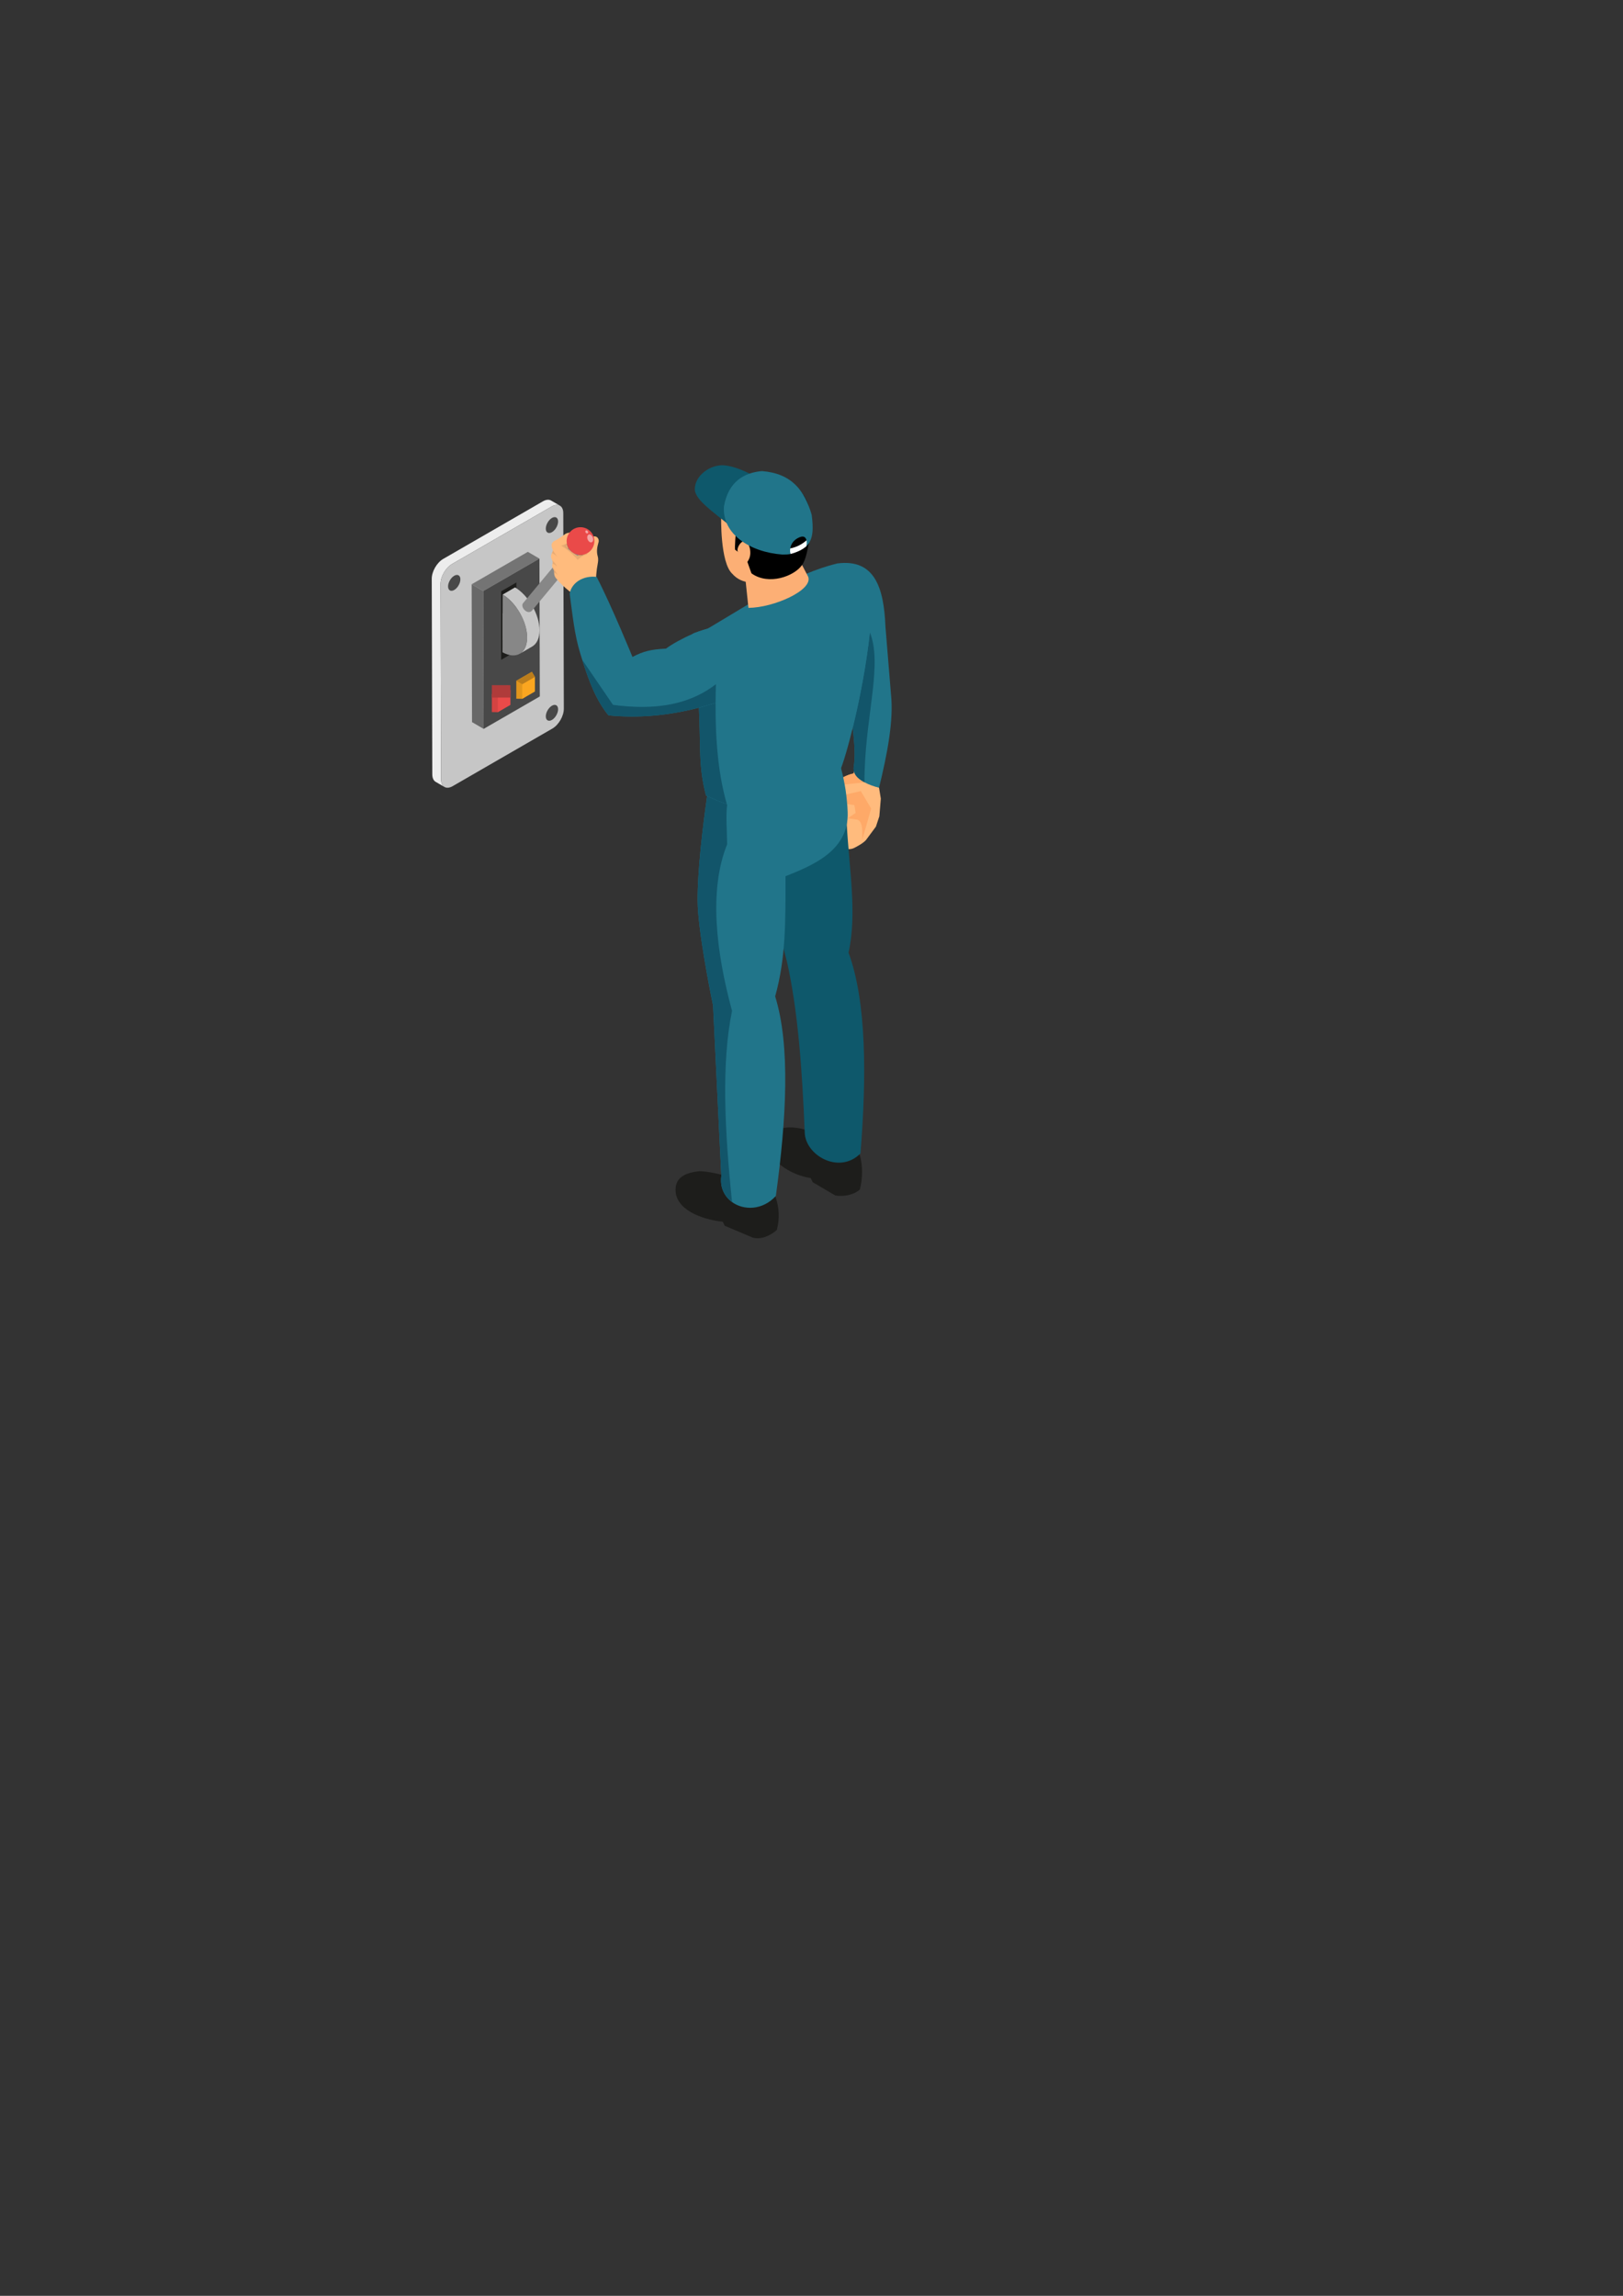 <svg width="210" height="297" viewBox="0 0 210 297" fill="none" xmlns="http://www.w3.org/2000/svg">
<rect x="0" y="0" width="210" height="297" fill="#333333" stroke="none"/>
<g id="man-holding-switch 1">
<path id="Vector" d="M57.35 72.303L70.25 64.855C70.663 64.616 71.037 64.595 71.308 64.753L72.446 65.414C72.176 65.257 71.802 65.279 71.389 65.517L58.488 72.965C57.664 73.441 56.998 74.597 57.001 75.541L57.073 100.849C57.074 101.319 57.24 101.651 57.508 101.806L56.37 101.144C56.102 100.988 55.936 100.658 55.934 100.186L55.864 74.879C55.86 73.935 56.524 72.779 57.35 72.303" fill="#EDEDED"/>
<path id="Vector_2" d="M58.488 72.965C57.662 73.441 56.998 74.597 57.001 75.541L57.073 100.849C57.075 101.796 57.744 102.177 58.57 101.702L71.47 94.253C72.292 93.778 72.957 92.627 72.954 91.679L72.882 66.372C72.88 65.428 72.212 65.042 71.389 65.517L58.488 72.965" fill="#C6C6C6"/>
<path id="Vector_3" d="M57.976 75.863C57.976 76.37 58.332 76.576 58.772 76.323C59.212 76.068 59.568 75.452 59.568 74.944C59.568 74.436 59.212 74.231 58.772 74.484C58.332 74.739 57.976 75.355 57.976 75.863ZM70.62 68.385C70.62 68.892 70.978 69.098 71.416 68.845C71.856 68.59 72.212 67.973 72.212 67.465C72.212 66.958 71.856 66.753 71.416 67.005C70.978 67.26 70.621 67.877 70.621 68.385H70.62ZM70.62 92.673C70.62 93.181 70.978 93.386 71.416 93.133C71.856 92.879 72.212 92.262 72.212 91.754C72.212 91.247 71.856 91.041 71.416 91.294C70.978 91.549 70.621 92.165 70.621 92.673" fill="#484848"/>
<path id="Vector_4" d="M62.533 76.46L61.029 75.585L61.075 93.419L62.578 94.293L62.533 76.459" fill="#686868"/>
<path id="Vector_5" d="M69.798 72.265L68.294 71.391L61.029 75.585L62.533 76.459L69.798 72.265" fill="#747474"/>
<path id="Vector_6" d="M62.533 76.46L62.578 94.293L69.844 90.098L69.798 72.265L62.533 76.459" fill="#484848"/>
<path id="Vector_7" d="M64.842 85.359L66.815 84.219V75.354L64.842 76.494V85.359Z" fill="#1D1D1B"/>
<path id="Vector_8" d="M65.021 82.826C65.878 83.321 66.561 82.928 66.561 81.956C66.561 80.982 65.878 79.8 65.038 79.318L65.021 82.826" fill="#C6C6C6"/>
<path id="Vector_9" d="M65.648 88.639L63.639 89.799V92.119L64.409 92.133L65.939 91.127L66.045 89.299L65.648 88.639" fill="#D44342"/>
<path id="Vector_10" d="M66.045 89.299L64.409 90.243V92.133L66.045 91.188V89.298" fill="#EA4A49"/>
<path id="Vector_11" d="M63.64 90.243H66.045V88.64H63.64V90.243Z" fill="#AF3B3A"/>
<path id="Vector_12" d="M68.816 86.908L66.806 88.068V90.389L67.575 90.403L69.105 89.396L69.212 87.568L68.816 86.908" fill="#E2951C"/>
<path id="Vector_13" d="M69.212 87.568L67.575 88.513V90.402L69.212 89.458V87.568" fill="#FBA620"/>
<path id="Vector_14" d="M67.575 88.513L66.807 88.069L68.816 86.909L69.212 87.569L67.575 88.513Z" fill="#BB7D1C"/>
<path id="Vector_15" d="M73.436 70.982C73.296 70.868 73.156 70.752 73.014 70.633L73.365 70.411C73.409 70.593 73.48 70.765 73.573 70.921C73.526 70.938 73.481 70.958 73.436 70.981" fill="#E8AB73"/>
<path id="Vector_16" d="M74.912 72.022C74.391 71.732 73.915 71.372 73.436 70.982C73.481 70.959 73.526 70.938 73.573 70.92C73.765 71.241 74.053 71.494 74.395 71.643C74.738 71.793 75.119 71.831 75.485 71.753C75.311 71.873 75.117 71.959 74.912 72.023" fill="#E8AB73"/>
<path id="Vector_17" d="M113.969 103.318L113.779 105.598L113.333 106.941L112.153 108.533C111.857 109.033 110.665 109.621 110.665 109.621C109.057 110.548 107.869 108.366 108.074 107.555L109.164 104.343C109.164 104.343 109.32 103.66 109.053 103.125C108.838 102.699 107.194 103.582 107.194 103.582C106.616 103.914 106.097 104.211 105.69 104.446C105.14 104.529 104.904 104.389 104.98 104.025L106.115 102.839L107.391 101.721L107.951 101.231C108.881 100.638 109.749 100.169 110.435 100.073L110.504 99.838L110.642 99.372L111.879 99.562L113.723 99.844L113.633 101.252L113.74 101.909L113.969 103.318" fill="#FFBB7D"/>
<path id="Vector_18" d="M111.558 108.673C111.6 107.588 111.647 106.287 110.932 106.033L109.688 105.855L110.708 105.169L110.552 104.157L109.618 104.009C109.585 103.597 109.543 103.185 109.491 102.775L111.379 102.339L112.719 104.598L111.558 108.673ZM109.294 101.496C109.238 101.18 109.176 100.866 109.107 100.556C109.417 100.39 109.743 100.254 110.08 100.15C110.203 100.116 110.32 100.09 110.432 100.075V100.073H110.435L110.471 99.95L110.505 99.84C110.668 100.401 111.175 100.837 111.855 101.2L109.295 101.496" fill="#FEA968"/>
<path id="Vector_19" d="M108.338 72.893L109.081 81.806L109.689 89.213C110.232 93.511 110.849 96.965 110.459 99.215C110.432 99.44 110.451 99.649 110.505 99.84C110.668 100.401 111.175 100.837 111.855 101.2C112.399 101.5 113.052 101.735 113.741 101.907C114.811 97.491 115.645 93.239 115.283 89.803L114.567 81.053C114.367 76.048 113.179 72.259 108.337 72.893" fill="#21758A"/>
<path id="Vector_20" d="M111.856 101.2C111.176 100.837 110.668 100.401 110.505 99.84C110.447 99.637 110.431 99.424 110.459 99.215C110.547 98.671 110.588 98.12 110.582 97.569C110.582 96.574 110.482 95.431 110.333 94.159C111.17 90.745 112.074 86.237 112.555 81.806C114.16 85.802 112.135 92.144 111.882 99.559C111.864 100.103 111.846 100.646 111.856 101.199" fill="#12556A"/>
<path id="Vector_21" d="M87.41 153.927C87.41 152.326 88.645 151.711 90.475 151.515C92.075 151.515 94.228 152.231 97.054 152.881L100.276 154.642C100.888 156.296 100.868 157.77 100.511 159.124C99.605 159.906 98.456 160.389 97.393 160.104L93.773 158.572L93.511 158.049C90.626 157.735 87.408 156.425 87.409 153.927H87.41ZM99.17 147.51C99.17 146.204 100.341 145.978 102.088 145.844C105.243 145.844 105.378 147.424 108.281 147.354L111.134 149.088C111.718 150.762 111.599 152.546 111.258 153.888C110.393 154.641 109.076 154.808 108.084 154.66L105.151 152.936L104.902 152.404C102.148 151.995 99.17 149.949 99.17 147.511" fill="#1D1D1B"/>
<path id="Vector_22" d="M109.507 102.917L98.993 107.314C98.974 109.179 99.025 110.932 99.203 112.233C99.866 117.078 101.82 124.398 101.82 124.398C103.23 130.624 103.795 138.349 104.124 146.493C104.178 149.424 108.541 151.996 111.334 149.223C112.137 139.285 112.134 129.63 109.794 123.236C110.914 118.189 109.878 112.462 109.564 106.646C109.629 105.893 109.213 103.041 109.507 102.917" fill="#0E586B"/>
<path id="Vector_23" d="M90.323 117.913C90.715 122.751 92.261 130.061 92.261 130.061L93.332 152.125C93.127 153.588 93.724 154.775 94.707 155.498C96.233 156.611 98.678 156.59 100.389 154.714C101.749 144.792 102.286 135.283 100.299 128.9C101.702 123.857 101.633 119.17 101.64 113.357C104.876 112.038 109.885 110.156 109.68 105.05C109.607 103.134 109.319 101.233 108.82 99.382C108.73 99.032 108.628 98.68 108.518 98.337C108.428 98.069 108.346 97.808 108.25 97.547C106.463 101.127 100.712 103.36 94.46 102.57C94.186 102.536 93.914 102.495 93.642 102.447C92.967 102.335 92.297 102.19 91.636 102.013C91.636 102.013 91.58 102.37 91.491 102.982C91.423 103.484 91.326 104.151 91.223 104.934C90.749 108.554 90.062 114.649 90.323 117.913" fill="#21758A"/>
<path id="Vector_24" d="M94.72 155.5C94.02 154.998 93.536 154.25 93.362 153.407C93.28 152.984 93.27 152.551 93.332 152.125L93.325 151.959L92.982 144.925L92.262 130.059C92.262 130.059 91.97 128.685 91.609 126.734C91.136 124.184 90.545 120.652 90.323 117.913C90.153 115.789 90.385 112.466 90.698 109.407C90.971 106.747 91.307 104.285 91.494 102.983C92.372 103.389 93.224 103.738 94.047 104.04L94.091 104.056C93.893 105.564 94.062 107.32 94.085 109.223C91.7 115.126 92.643 123.133 94.719 130.776C93.332 137.512 93.759 146.216 94.719 155.501" fill="#12556A"/>
<path id="Vector_25" d="M89.58 82.025C89.987 85.269 90.213 87.831 90.344 89.934C90.378 90.504 90.405 91.04 90.433 91.549C90.687 96.921 90.35 99.011 91.347 102.92L91.491 102.982C92.371 103.388 93.223 103.738 94.047 104.04C101.207 106.672 106.484 105.593 108.82 99.382C109.72 97.08 112.042 88.223 112.716 80.129C112.702 76.419 111.493 73.773 108.339 72.894C102.718 74.247 97.524 77.82 91.587 81.311C91.387 81.427 90.873 81.551 90.405 81.688L90.309 81.723C89.987 81.819 89.697 81.923 89.581 82.025" fill="#21758A"/>
<path id="Vector_26" d="M96.311 73.593L96.841 78.638C100.108 78.615 105.215 76.352 104.572 74.617L102.855 71.322L96.311 73.593Z" fill="#FCAF75"/>
<path id="Vector_27" d="M94.753 74.23C96.049 75.705 98.003 75.507 99.993 74.98C102.899 73.636 104.993 71.647 104.707 67.863C104.938 65.116 103.693 62.238 99.009 62.388C96.029 62.483 93.489 63.566 93.311 66.75C93.311 66.75 93.153 72.762 94.753 74.23" fill="#FCAF75"/>
<path id="Vector_28" d="M104.732 69.637C104.616 70.577 104.439 71.417 104.246 72.054C104.095 72.534 103.936 72.894 103.776 73.094C102.769 74.548 99.453 75.773 97.229 74.169L96.565 72.298C96.565 72.298 95.272 71.181 95.138 71.14C95.004 71.097 95.231 68.62 95.231 68.62C94.266 67.908 93.56 67.068 93.325 65.968C93.015 63.475 95.315 61.318 99.008 61.478C102.743 61.638 104.49 63.996 104.842 66.422C104.901 67.521 104.85 68.638 104.732 69.637" fill="black"/>
<path id="Vector_29" d="M95.54 71.5C95.182 71.1 95.731 70.175 96.132 70.045C96.692 69.863 96.997 70.672 97.055 71.113C97.132 71.705 97.058 72.167 96.726 72.656C96.346 73.219 95.75 72.666 95.563 72.212C95.428 71.888 95.766 71.753 95.54 71.5" fill="#FCAF75"/>
<path id="Vector_30" d="M102.082 70.977L102.277 71.671C103.127 71.445 103.835 71.112 104.362 70.643L104.509 69.771C103.789 70.417 103.114 70.799 102.082 70.977" fill="white"/>
<path id="Vector_31" d="M94.42 67.982C92.02 66.028 89.954 64.633 89.897 63.302C89.905 61.468 91.95 60.082 93.66 60.193C95.01 60.305 96.56 60.983 98.196 61.914L94.42 67.982" fill="#0E586B"/>
<path id="Vector_32" d="M93.671 65.522C93.421 69.103 97.058 71.434 101.221 71.74C101.753 71.743 101.943 71.728 102.277 71.67C102.098 70.864 102.415 69.954 103.414 69.52C104.177 69.188 104.473 69.67 104.362 70.643C105.262 69.72 105.245 68.341 105.025 66.604C104.108 63.441 102.442 61.247 98.585 60.942C96.297 61.142 94.227 62.302 93.671 65.522" fill="#21758A"/>
<path id="Vector_33" d="M94.047 104.04C93.181 103.722 92.328 103.369 91.491 102.982L91.347 102.92C90.35 99.011 90.687 96.921 90.433 91.549C91.127 91.363 91.813 91.164 92.501 90.944L92.591 90.917C92.563 94.984 92.817 98.887 93.641 102.447C93.758 102.989 93.896 103.518 94.047 104.04Z" fill="#12556A"/>
<g id="switch">
<path id="Vector_34" d="M67.256 84.57L68.861 83.638C69.444 83.298 69.806 82.578 69.809 81.553C69.814 79.52 68.404 77.05 66.643 75.988L65.038 76.92C66.798 77.982 68.208 80.452 68.203 82.486C68.2 83.511 67.839 84.231 67.256 84.57" fill="#C6C6C6"/>
<path id="Vector_35" d="M65.017 84.384C65.913 84.879 66.724 84.904 67.299 84.546L67.44 84.443C68.005 84.005 68.204 83.208 68.204 82.485C68.209 80.452 66.8 77.981 65.038 76.919L65.03 79.313L65.021 82.826L65.017 84.384" fill="#878787"/>
<path id="Vector_36" d="M68.868 78.953L76.026 70.346C76.151 70.192 76.211 69.996 76.192 69.799C76.172 69.601 76.076 69.42 75.924 69.293C75.772 69.166 75.576 69.105 75.378 69.122C75.181 69.139 74.998 69.233 74.87 69.384L67.712 77.991C67.214 78.491 68.289 79.675 68.868 78.953Z" fill="#878787"/>
<path id="Vector_37" d="M75.699 78.094L76.896 76.686L77.392 76.103L77.101 75.579L76.455 74.416L75.215 72.181L75.109 72.127L74.912 72.022C74.239 71.647 73.642 71.159 73.014 70.633L73.904 70.071C73.904 70.071 74.39 70.15 74.842 70.116C75.021 70.109 75.198 70.069 75.362 69.997C75.506 69.927 75.599 69.818 75.602 69.658C75.61 69.148 74.427 68.974 73.817 68.918C73.594 68.897 73.371 68.946 73.177 69.058L72.918 69.243C72.576 69.49 72.17 69.773 71.654 70.02C71.154 70.41 71.431 70.804 71.53 71.168C71.552 71.298 71.485 71.408 71.416 71.55C71.358 71.67 71.299 71.812 71.293 71.989C71.288 72.148 71.383 72.329 71.457 72.496L71.535 72.753L71.493 72.925C71.446 73.034 71.43 73.153 71.446 73.27L71.486 73.397C71.564 73.574 71.723 73.822 71.71 73.939L71.701 74.059C71.689 74.394 71.783 74.647 72.007 74.879C72.935 76.038 74.373 77.005 75.699 78.094" fill="#FFBB7D"/>
<path id="Vector_38" d="M76.347 76.947L76.753 76.398L77.105 75.922C77.078 74.885 77.161 73.847 77.355 72.828C77.381 72.686 77.437 72.327 77.345 71.998C77.149 71.3 77.275 70.758 77.432 70.186C77.533 69.952 77.448 69.482 77.025 69.394L76.918 69.384C76.562 69.392 76.344 69.847 76.201 70.409C76.151 70.605 76.109 70.813 76.075 71.018C75.836 71.585 75.404 71.87 74.912 72.022C74.772 72.066 74.625 72.099 74.478 72.124C74.313 72.152 74.147 72.174 73.981 72.189L75.512 75.267L76.347 76.947" fill="#FFBB7D"/>
<path id="Vector_39" d="M74.478 72.124C73.924 71.528 73.291 71.011 72.597 70.586C72.86 70.531 73.089 70.413 73.337 70.259C73.344 70.31 73.354 70.361 73.365 70.411L73.015 70.633C73.156 70.752 73.296 70.868 73.436 70.982C73.916 71.372 74.391 71.732 74.912 72.022C74.772 72.066 74.625 72.099 74.478 72.124" fill="#E8AB73"/>
<path id="Vector_40" d="M74.747 72.428C74.659 72.325 74.569 72.224 74.477 72.124C74.625 72.099 74.772 72.066 74.912 72.022C75.117 71.959 75.311 71.873 75.485 71.753C75.665 71.716 75.835 71.651 75.989 71.563L75.959 71.729C75.646 71.814 75.363 71.949 75.109 72.127C74.981 72.217 74.86 72.318 74.747 72.428V72.428ZM72.154 72.066C72.013 71.913 71.847 71.785 71.664 71.686C71.517 71.604 71.458 71.57 71.416 71.55C71.486 71.409 71.552 71.298 71.534 71.19C71.724 71.495 71.931 71.786 72.154 72.066V72.066ZM72.057 73.3C71.913 73.119 71.716 72.988 71.493 72.925L71.535 72.753L71.457 72.497C71.678 72.704 71.991 73.031 72.057 73.299V73.3ZM72.191 74.395C72.041 74.264 71.877 74.151 71.701 74.058L71.71 73.939V73.926C71.71 73.803 71.56 73.566 71.486 73.396C71.767 73.678 71.95 74.081 72.191 74.396" fill="#E8AB73"/>
<path id="Vector_41" d="M73.317 69.997C73.317 70.473 73.506 70.93 73.843 71.266C74.179 71.603 74.636 71.792 75.112 71.792C75.588 71.792 76.045 71.603 76.381 71.266C76.718 70.93 76.907 70.473 76.907 69.997C76.907 69.521 76.718 69.064 76.381 68.728C76.045 68.391 75.588 68.202 75.112 68.202C74.636 68.202 74.179 68.391 73.843 68.728C73.506 69.064 73.317 69.521 73.317 69.997Z" fill="#EA4A49"/>
<path id="Vector_42" d="M76.47 70.168C76.304 70.168 76.123 70.013 76.032 69.781C75.926 69.506 75.99 69.225 76.176 69.154C76.205 69.143 76.235 69.137 76.266 69.137C76.431 69.137 76.613 69.292 76.702 69.523C76.808 69.798 76.745 70.079 76.56 70.151C76.531 70.162 76.501 70.168 76.47 70.168V70.168ZM75.969 69.012C75.933 69.01 75.897 68.999 75.866 68.981C75.834 68.963 75.807 68.937 75.787 68.907C75.717 68.809 75.719 68.687 75.793 68.635C75.816 68.618 75.844 68.609 75.873 68.609C75.935 68.609 76.005 68.647 76.053 68.714C76.123 68.812 76.121 68.934 76.048 68.986C76.025 69.003 75.997 69.012 75.968 69.012" fill="#F5A5A4"/>
<path id="Vector_43" d="M73.709 76.776C74.087 79.621 74.327 82.094 75.089 84.561L75.337 85.358C76.196 88.099 77.11 90.566 78.732 92.545C82.682 92.937 86.579 92.552 90.432 91.549C91.127 91.363 91.814 91.164 92.502 90.944L92.59 90.917C92.975 90.792 93.353 90.662 93.738 90.531C98.115 89.762 99.99 79.599 92.13 81.201C91.965 81.221 91.78 81.263 91.587 81.311C91.23 81.4 90.825 81.531 90.405 81.688L90.309 81.723C90.069 81.819 89.829 81.923 89.581 82.025C88.283 82.589 86.942 83.331 86.173 83.908C84.256 84.011 83.287 84.224 81.838 84.987C81.83 84.987 79.198 78.507 77.199 74.631C75.481 74.426 73.984 75.353 73.709 76.776" fill="#21758A"/>
<path id="Vector_44" d="M81.79 92.696C80.775 92.696 79.755 92.646 78.732 92.545C77.11 90.566 76.196 88.099 75.337 85.358L79.315 91.184C80.557 91.357 81.809 91.446 83.063 91.452C85.721 91.452 88.17 90.997 90.343 89.934C91.154 89.542 91.921 89.066 92.632 88.512C92.612 89.322 92.59 90.119 92.59 90.917L92.501 90.944C91.814 91.164 91.127 91.364 90.433 91.549C87.577 92.291 84.698 92.696 81.791 92.696" fill="#12556A"/>
</g>
</g>
</svg>
